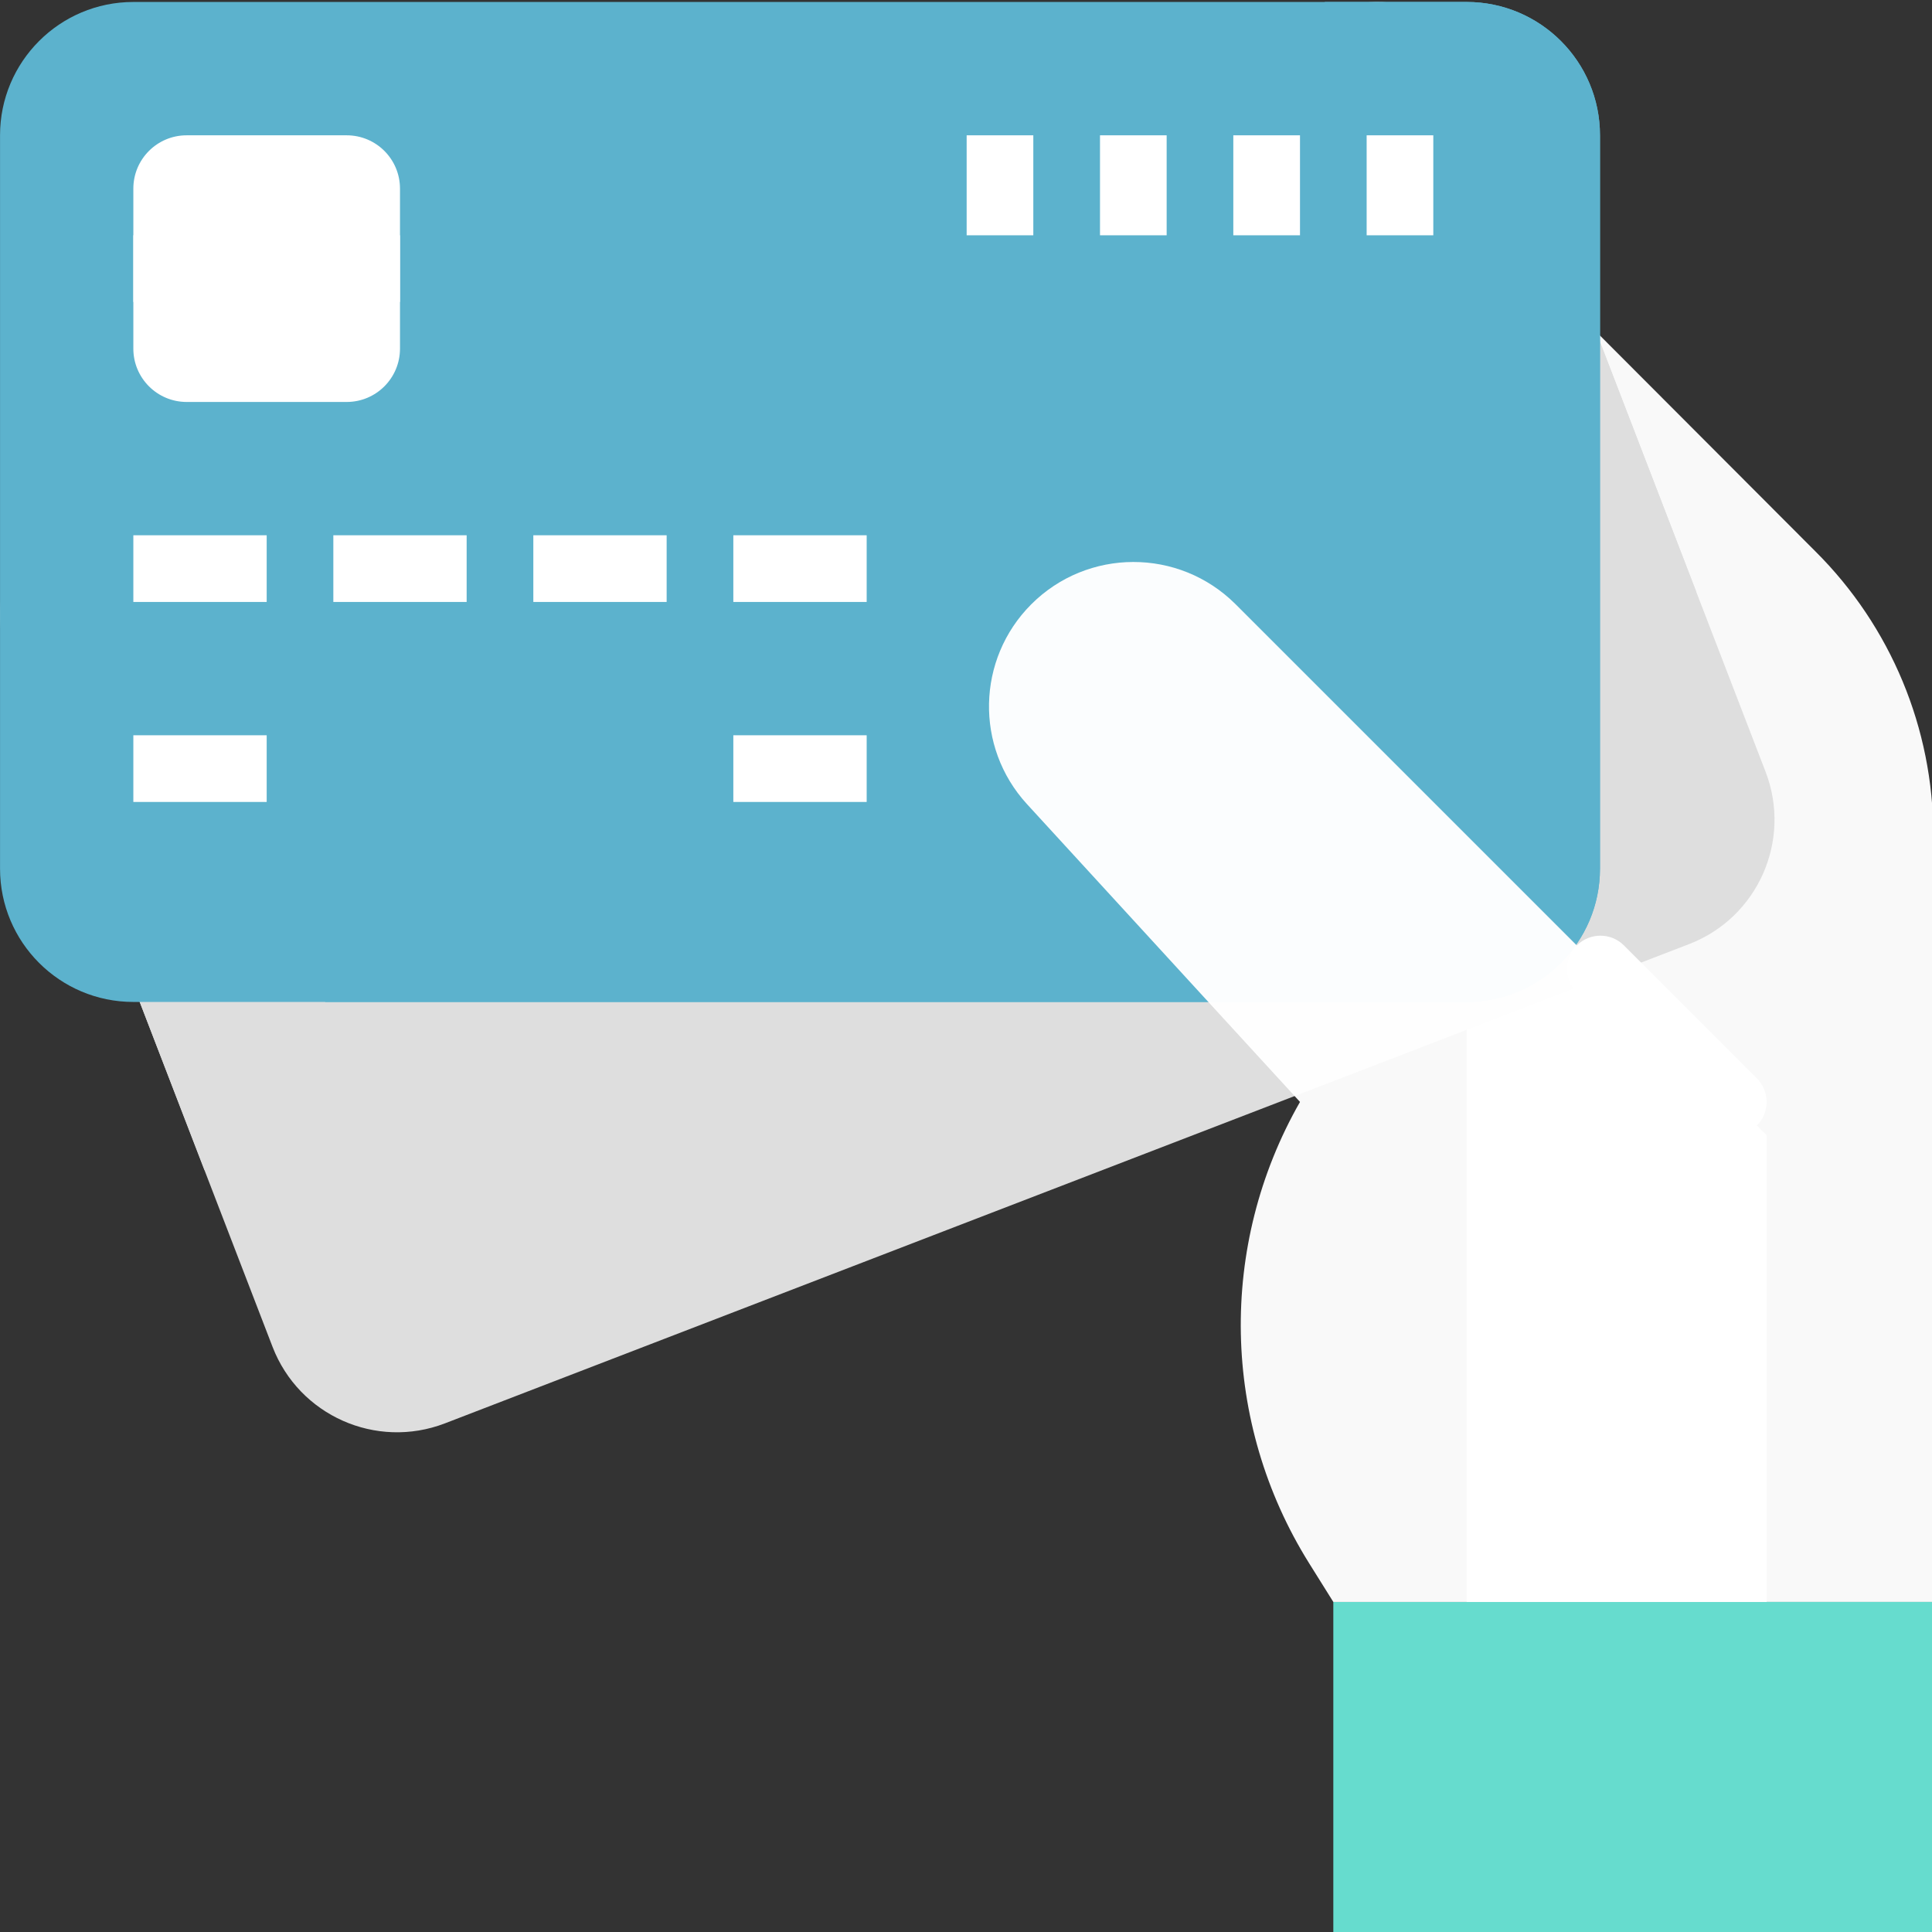 <svg width="56" height="56" viewBox="0 0 56 56" fill="none" xmlns="http://www.w3.org/2000/svg">
<rect x="0" y="0" width="56" height="56" fill="#333333" stroke="none"/>
<g clip-path="url(#clip0)">
<path d="M52.618 15.98L42.511 5.854V46.433H56.038V24.202C56.038 21.115 54.807 18.156 52.618 15.98Z" fill="white" fill-opacity="0.97"/>
<path d="M7.9 39.039L0.259 19.204C-0.508 17.213 0.484 14.976 2.477 14.209L38.541 0.317C40.532 -0.45 42.768 0.543 43.535 2.535L51.176 22.37C51.943 24.361 50.951 26.598 48.959 27.365L12.896 41.257C10.903 42.023 8.668 41.03 7.9 39.039Z" fill="#DEDEDE"/>
<path d="M46.289 9.68L3.048 26.441L5.927 33.915L49.17 17.162L46.289 9.68Z" fill="#DEDEDE"/>
<path d="M0.001 25.177V3.922C0.001 1.788 1.731 0.057 3.866 0.057H42.512C44.646 0.057 46.377 1.788 46.377 3.922V25.177C46.377 27.312 44.646 29.042 42.512 29.042H3.866C1.731 29.042 0.001 27.312 0.001 25.177Z" fill="#5CB2CD"/>
<path d="M42.511 0.057H38.405L9.42 29.042H42.511C44.646 29.042 46.376 27.311 46.376 25.177V3.922C46.376 1.787 44.646 0.057 42.511 0.057Z" fill="#5CB2CD"/>
<path d="M3.865 15.515H7.73V17.448H3.865V15.515Z" fill="white"/>
<path d="M3.865 21.312H7.73V23.245H3.865V21.312Z" fill="white"/>
<path d="M21.256 21.312H25.121V23.245H21.256V21.312Z" fill="white"/>
<path d="M9.662 15.515H13.526V17.448H9.662V15.515Z" fill="white"/>
<path d="M15.459 15.515H19.323V17.448H15.459V15.515Z" fill="white"/>
<path d="M21.256 15.515H25.121V17.448H21.256V15.515Z" fill="white"/>
<path d="M39.613 3.922H41.545V6.82H39.613V3.922Z" fill="white"/>
<path d="M35.748 3.922H37.681V6.82H35.748V3.922Z" fill="white"/>
<path d="M31.884 3.922H33.816V6.82H31.884V3.922Z" fill="white"/>
<path d="M28.019 3.922H29.951V6.82H28.019V3.922Z" fill="white"/>
<path d="M38.647 46.433H56.038V56.094H38.647V46.433Z" fill="#66DCCE"/>
<path d="M35.811 17.511C34.172 15.878 31.52 15.883 29.887 17.521C28.309 19.106 28.254 21.651 29.763 23.303L37.681 31.94C35.301 36.105 35.402 41.241 37.944 45.309L38.647 46.433H51.207V32.907L35.811 17.511Z" fill="white" fill-opacity="0.97"/>
<path d="M41.545 49.331H43.477V51.263H41.545V49.331Z" fill="#66DCCE"/>
<path d="M3.865 10.105V5.468C3.865 4.613 4.557 3.922 5.411 3.922H10.048C10.903 3.922 11.594 4.613 11.594 5.468V10.105C11.594 10.959 10.903 11.651 10.048 11.651H5.411C4.557 11.651 3.865 10.959 3.865 10.105Z" fill="white"/>
<path d="M3.865 6.82H6.764V8.752H3.865V6.82Z" fill="white"/>
<path d="M8.696 6.82H11.594V8.752H8.696V6.82Z" fill="white"/>
<path d="M50.24 32.907C49.985 32.907 49.738 32.805 49.558 32.623L45.693 28.759C45.322 28.375 45.333 27.764 45.717 27.392C46.092 27.031 46.685 27.031 47.059 27.392L50.924 31.257C51.301 31.635 51.301 32.247 50.924 32.623C50.742 32.805 50.497 32.907 50.24 32.907Z" fill="white"/>
</g>
<defs>
<clipPath id="clip0">
<rect width="56" height="56" fill="white"/>
</clipPath>
</defs>
</svg>
